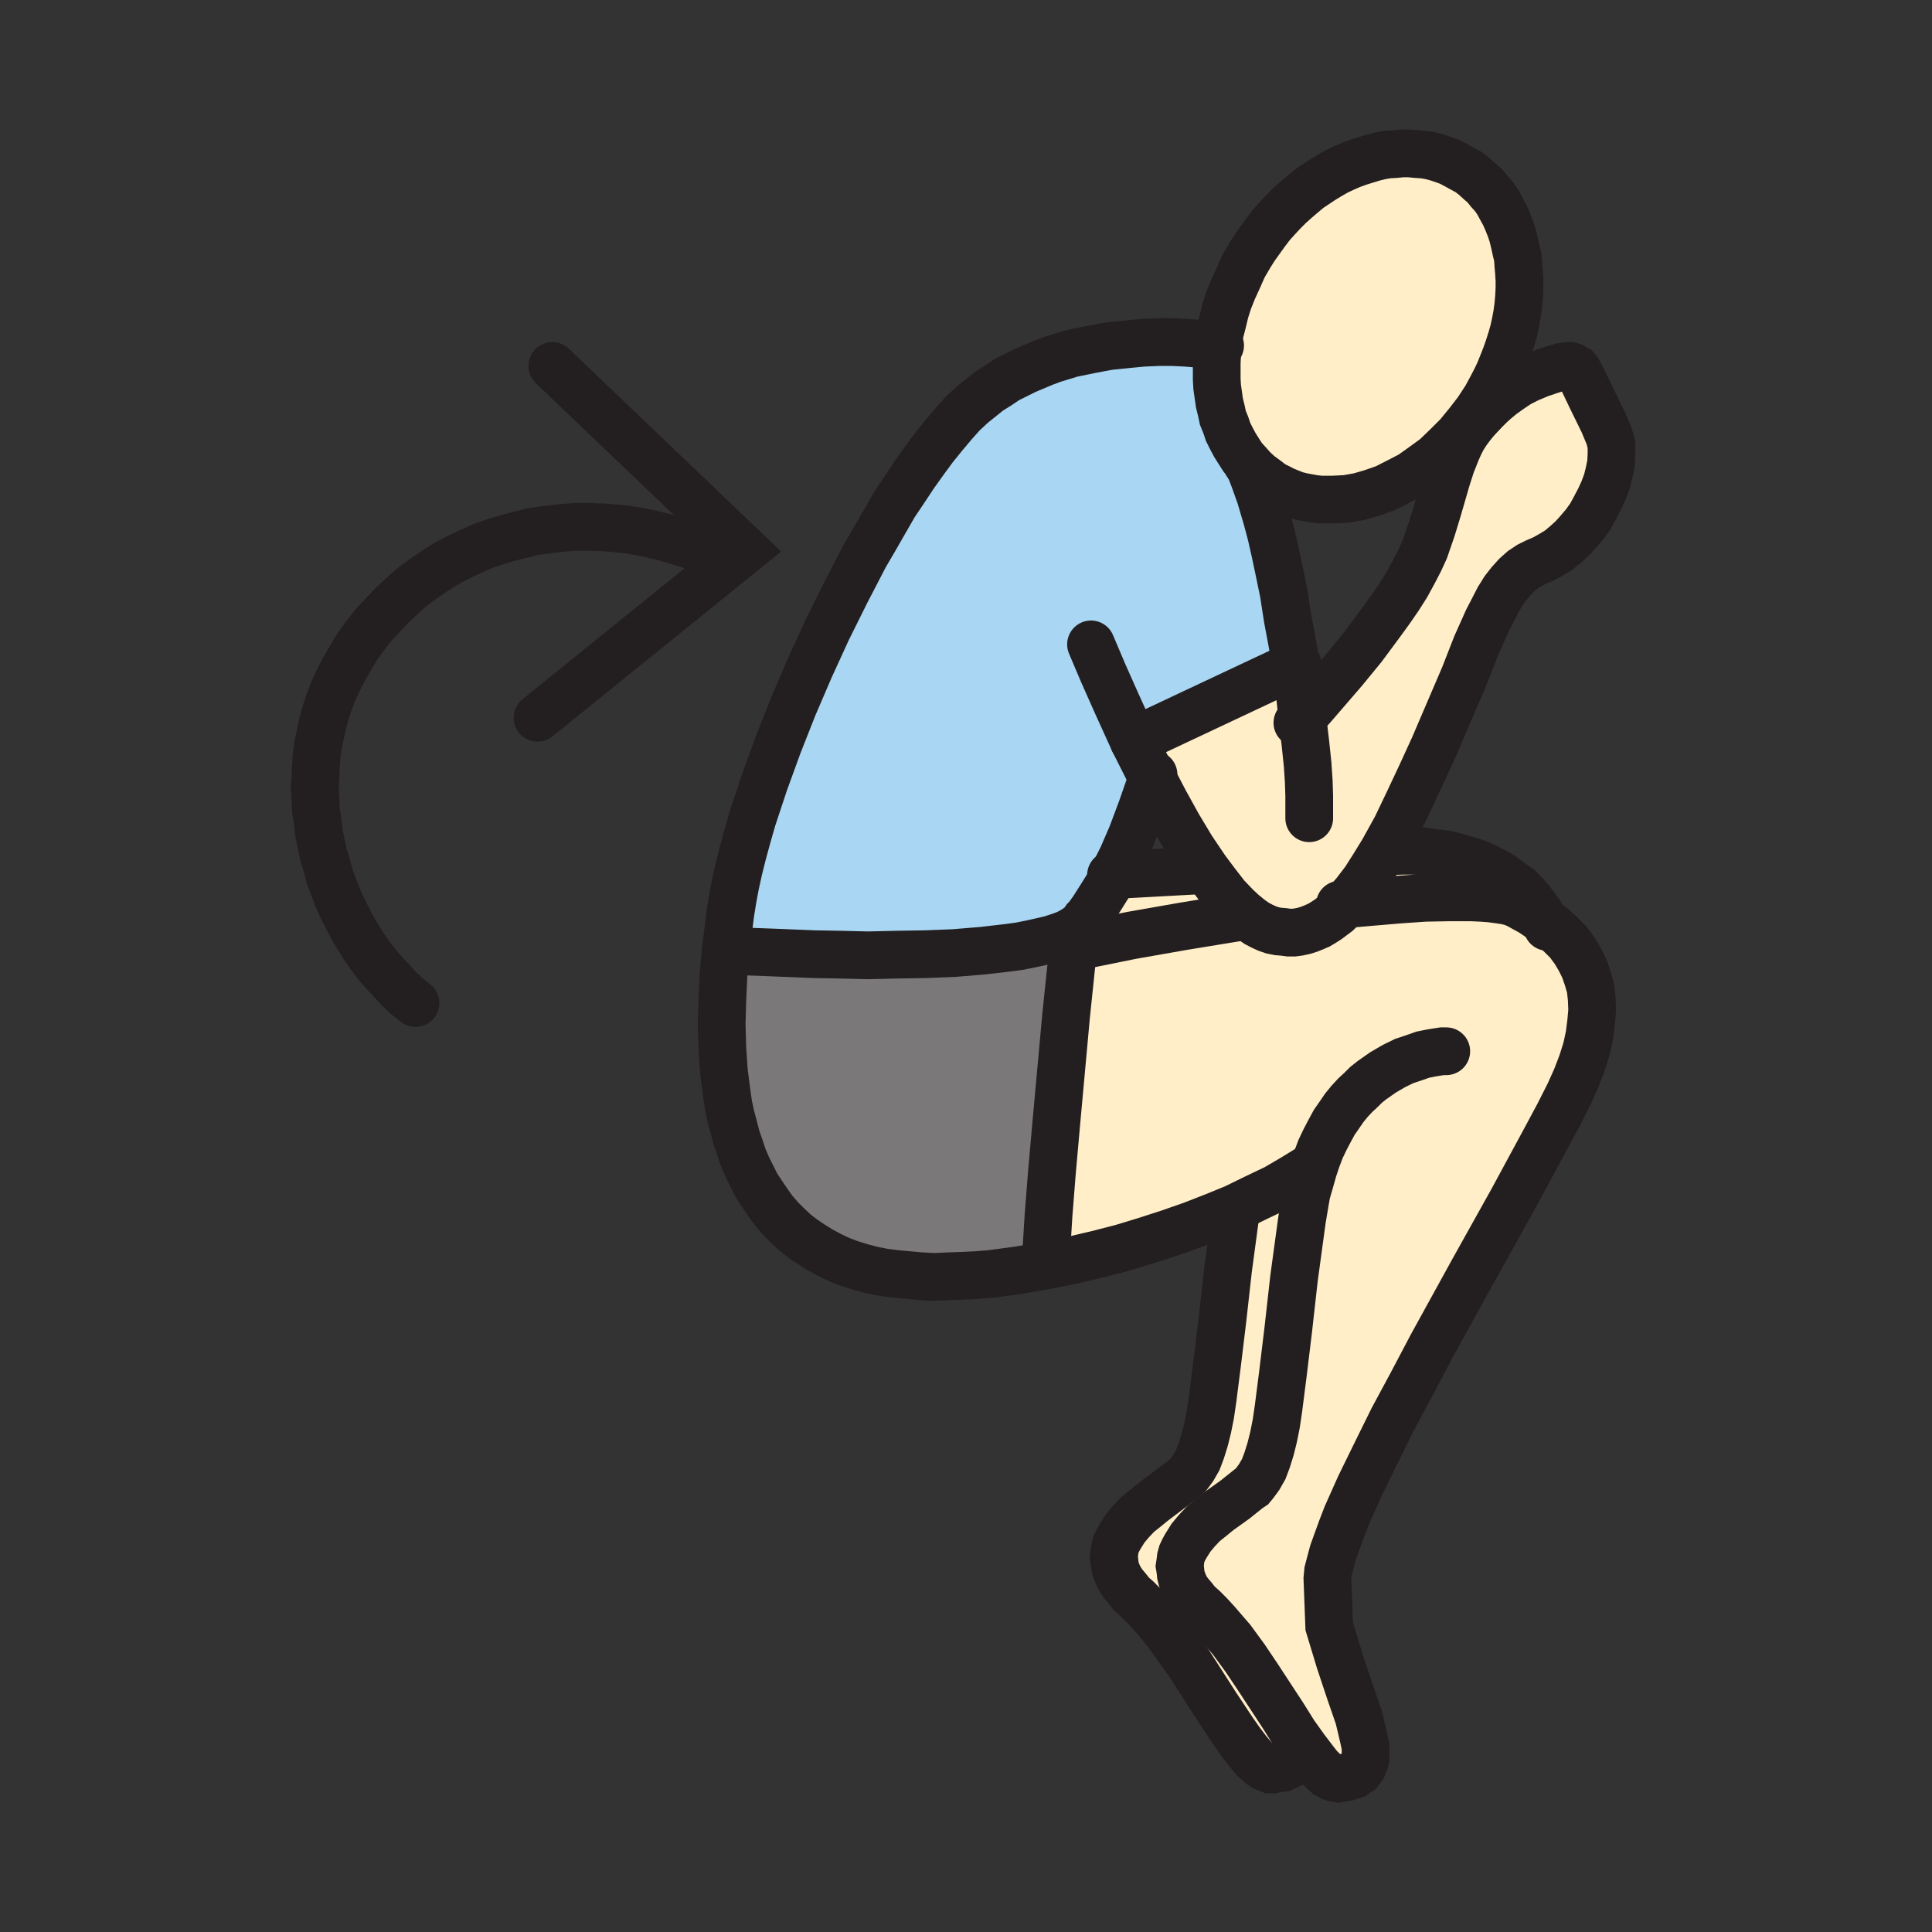 <svg id="Layer_1" xmlns="http://www.w3.org/2000/svg" viewBox="0 0 850 850"><rect x="0" y="0" width="850" height="850" fill="#333333" stroke="none"/><style>.st0{fill:#7a7878}.st1{fill:#ffeec8}.st2{fill:#a9d7f3}.st3{fill:none;stroke:#231f20;stroke-width:21;stroke-linecap:round;stroke-miterlimit:10}</style><path class="st0" d="M469.5 410.8l3.3.2-.5 4.5-3.3 31.8-4.2 46-2 22.5-1.5 19-.8 13v4.7l.3.3.7 3.7-13 2.3-12.7 1.7-6.3.5-6.2.3-6 .2-6 .3-6-.3-5.5-.5-5.5-.5-5.5-.7-5-1-5-1.3-4.8-1.5-4.5-1.7-4.2-2-4.3-2.3-4-2.5-3.7-2.5-3.5-2.7-3.5-3.3-3-3-3-3.5-2.5-3.5-2.5-3.7-2.5-3.8-2-4-2-4-1.8-4.2-1.5-4.5-1.5-4.3-1.2-4.7-1.3-4.8-1-4.7-.7-4.8-1.3-10-.7-10.2-.3-10.8.3-10.5.5-11 1-11 .2.3 5.3.2 13.5.5 20 .8 11.5.2 12.2.3 12.5-.3 12.8-.2 12.5-.5 12.2-1 11.3-1.3 5.2-.7 5-1 4.5-1 4.3-1 4-1.3z"/><path class="st1" d="M576 514l1.8.5-1.5 5.3-1.5 5.2-1 5.8-1 6-3.5 25.7-2.5 22.3-2.3 19-2 15.7-1 6.8-1.2 6-1.3 5.2-1.5 4.8-1.5 4-2 3.5-2.2 3-1 1.2-1.5 1-6 4.8-7 5-3.3 2.7-3.5 2.8-3 3.2-2.5 3-2.2 3.5-1 1.8-.8 1.7-.5 1.8-.2 1.7-.3 2 .3 1.8.2 2 .5 2 .8 2 1 2.2 1.5 2 1.7 2 1.8 2.3 2.5 2.2 3 3 3.2 3.5 3 3.5 3.3 3.8 6 8.2 5.7 8.5 11 16.8 5 8 4.8 6.7-3 2.3-.8 1.2-.7 1.3-1 1-1.3 1-1.5.7-1.7.8-2.3.2-2.2.5h-1l-1.3-.5-1.2-.5-1.5-1-2.8-2.5-3-3.5-3.2-4.2-3.5-5-7.5-11.3-8-12.5-4-6.2-4.5-6.3-4.3-6-4.5-5.7-4.7-5.3-4.5-4.5-2.5-2.2-1.8-2.3-1.7-2-1.5-2.2-1-2-.8-2-.5-2-.2-2-.3-1.8.3-2 .2-1.7.5-1.8.8-1.7 1-1.8 2.2-3.5 2.5-3 3-3.2 3.5-2.8 3.3-2.7 7-5.3 6-4.5 1.2-1 1.3-1.2 2.2-3 2-3.5 1.5-4 1.5-4.8 1.3-5.2 1.2-6 1-6.8 2-15.7 2.3-19 2.5-22.3 3.5-26-.5-1 9.2-4.5 8.8-4.2 7.7-4.5zM679.3 405l-5.5-3.7-6-3.3-2.3-1-2.7-.7-3.3-.5-3.7-.5-4-.3-4.5-.2h-9.8l-10.7.2-11.5.8-11.8 1-11.5 1 4.3-5 4.2-5.5 4-6.3 4-6.5h2.8l6-.2h4l4.7.2 5.3.8 5.5.7 5.7 1.5 6 1.8 3 1.2 2.8 1.3 3 1.5 2.7 1.5 2.8 2 2.7 2 2.8 2 2.5 2.5 2.2 2.5 2.3 3 2.2 3zM472.8 411l-3.3-.2 2.8-1.5 2.2-1.5 1.8-1.5 1.2-1.8 1-1 2.5-3.5 3.8-6 2.5-4 2.5-5 40.2-2.2.5-.3 4.5 6 4.5 5.8 4.5 4.7 4.3 4-27.5 4.5-22.8 4-21.2 4.3-4.5-.3z"/><path class="st1" d="M679.3 405l4 3 3.5 3.3 3.2 3.2 2.8 3.8 2.2 3.7 2 4 1.5 4.3 1.3 4.5.5 4.7.2 5-.5 5.5-.7 5.5-1.3 6-2 6.3-2.5 6.5-3 6.7-4.7 9.3-6 11.2-14.5 26.8-17.3 31-18 32.7-8.7 16.5-8.5 15.8-7.5 15.2-7 14.3-5.8 13-2.2 5.7-2 5.5-1.8 5-1.2 4.5-1 3.8-.3 3.2.8 21 4.7 15.5 4.5 13.5 3.8 11 1.2 5 1 4.3.8 3.7v5l-.3 1.3-.5 1.2-.5 1.3-.7 1-.8 1-1.2.7-1 .8-1.5.5-1.5.5-4 .7-1.5-.2-1.5-.5-1.8-1-1.7-1.5-2-2-1.8-2.3-4.2-5.5-4.8-6.7-5-8-11-16.8-5.7-8.5-6-8.2-3.3-3.8-3-3.5-3.2-3.5-3-3-2.5-2.2-1.8-2.3-1.7-2-1.5-2-1-2.2-.8-2-.5-2-.2-2-.3-1.8.3-2 .2-1.7.5-1.8.8-1.7 1-1.8 2.2-3.5 2.5-3 3-3.2 3.5-2.8 3.3-2.7 7-5 6-4.8 1.5-1 1-1.2 2.2-3 2-3.5 1.5-4 1.5-4.8 1.3-5.2 1.2-6 1-6.8 2-15.7 2.3-19 2.5-22.3 3.5-25.7 1-6 1-5.8 1.5-5.2 1.5-5.3-1.8-.5-7 4.3-7.7 4.5-8.8 4.2-9.2 4.5-9.3 3.8-9.5 3.7-10 3.5-10.2 3.3-10.5 3.2-10.8 2.8-10.7 2.5-10.8 2.2-.7-3.7-.3-.3v-4.7l.8-13 1.5-19 2-22.5 4.2-46 3.3-31.8 4.5.3 21.2-4.3 22.8-4 27.5-4.5 2.5 1.8 2.2 1.5 2.3 1.2 2.2 1 2.3.8 2.5.5 2.5.2 2.2.3h2.3l2.2-.3 2.3-.5 2.2-.7 2-.8 2.3-1 2-1.2 2-1.3 4-3 3.7-3.7 11.5-1 11.8-1 11.5-.8 10.7-.2h9.8l4.5.2 4 .3 3.7.5 3.3.5 2.7.7 2.3 1 6 3.3z"/><path class="st1" d="M653.3 180.5l2-2 2.5-2.2 3-2.5 3.5-2.5 3.7-2.5 4.5-2.3 4.8-2 5-1.7 4.2-1.3 3-.5h1.3l1 .3.7.5 1 .5.8 1 .5 1 1.5 2.7 4.2 8.8 2.8 5.7 2.2 4.5 2.5 6 .8 3 .2.8v4l-.2 4-.8 4-1 4-1.5 4-1.7 3.7-2 3.8-2 3.7-2.5 3.5-2.8 3.3-2.7 3-3 2.7-3 2.5-3.3 2-3.2 1.8-3.5 1.5-3 1.5-3 2-2.8 2.5-2.7 3-2.5 3.2-2.5 4-2.3 4.5-2.5 4.8-5 11.2-5.2 13.3L638 312l-7.2 16.8-5.5 12-5.5 11.7-5.5 11.5-5.8 10.5-4 6.5-4 6.3-4.2 5.5-4.3 5-3.7 3.7-4 3-2 1.3-2 1.2-2.3 1-2 .8-2.2.7-2.3.5-2.2.3H567l-2.2-.3-2.5-.2-2.5-.5-2.3-.8-2.2-1-2.3-1.2-2.2-1.5-2.5-1.8-4.3-4-4.5-4.7-4.5-5.8-4.5-6-6.2-9.2-6-10-5.8-10.5-5.5-10.5-8.2-16.3 71.2-33.5 1.8 12.3 1.2 11 4.5-5 6.3-7.3 7.5-8.7 8.2-10 8-10.8 4-5.5 3.8-5.5 3.5-5.5 3-5.5 2.7-5.2 2.3-5 3.2-9.3 2.5-8.2 4-13.8 2-6.2 2.3-5.8 1.2-2.7 1.5-3 1.8-2.8 2-2.7 2.7-3.3z"/><path class="st1" d="M535.8 152l.7-5 1.3-5 1.2-5 1.5-4.7 2-5 2.3-5 2.2-5 2.8-4.8 2.2-3.5 2.5-3.5 2.3-3.2 2.5-3.3 2.7-3 2.5-2.7 2.8-2.8 3-2.7 2.7-2.3 3-2.5 3-2 3-2 3.3-2 3-1.7 3.2-1.5 3-1.3 3.3-1.2 3.2-1 3.3-1 3.2-.8 3-.5 3.3-.2 3.2-.3h3l3.3.3 3 .2 3 .5 3 .8 3 1 2.7 1 2.8 1.5 2.7 1.5 2.8 1.5 2.5 2 2.2 2 2.3 2 2 2.5 2 2.2L659 89l1.5 2.8 1.5 2.7 1.3 3 1.2 3 1 3 .8 3.3.7 3.2.8 3.3.2 3.2.3 3.5.2 3.5v3.5l-.2 3.8-.3 3.5-.5 3.7-.7 3.8-.8 3.7-1 3.5-1.2 3.8-1.3 3.7-1.5 3.8-1.5 3.7-1.7 3.5-2 3.8-2 3.7-3.8 5.8-4 5.2-4.5 5.5-5 5-5 4.8-5.5 4-5.2 3.7-5.8 3-5.5 2.8-5.7 2-5.8 1.7-5.7 1-5.8.3H581l-2.7-.3-2.8-.5-2.7-.5-2.8-.7-2.5-1-2.5-1-2.5-1.3-2.5-1.2-3-2.3-3-2.2-2.7-2.5-2.5-2.8-2-2.2-1.8-2.8-1.7-2.7-1.5-2.8-1.5-3-1-3-1.3-3.2-.7-3.3-.8-3.2-.5-3.5-.5-3.5-.2-3.5v-7.3l.2-3.7z"/><path class="st2" d="M548.5 203.8l.5.7 1.3 2.3 1.7 4.5 2.5 7 3 10.2 1.8 6.8 1.7 7.5 1.8 8.5 2 9.7 1.7 11 2.3 12.3 1.2 8.2-71.2 33.5 8.2 16.3-4.7 13.5-4.3 11.5-4.2 9.7-4 8-2.5 5-2.5 4-3.8 6-2.5 3.5-1 1-1.2 1.8-1.8 1.5-2.2 1.5-2.8 1.5-3.2 1.2-4 1.3-4.3 1-4.5 1-5 1-5.2.7-11.3 1.3-12.2 1-12.5.5-12.8.2-12.5.3-12.2-.3-11.5-.2-20-.8-13.5-.5-5.3-.2-.2-.3 1-8 1-8 1-6.2 1.2-6.5 1.5-6.8 1.8-7.2 2-7.3 2.2-7.7 5.3-16 6-16.5 6.7-17 7.3-17L364 277l8.3-16.7 8.2-15.8 4.5-7.7 4.3-7.5 4.2-7.3 4.5-6.7 4.3-6.5 4.5-6.3 4.2-5.7 4.3-5.3 4.2-5 4-4.5 4.3-4 4-3.2 3.5-2.8 4-2.5 3.7-2.5 4-2 4-2 4-1.7 4.3-1.8 4-1.5 8.2-2.5 8.3-1.7 8-1.5 7.7-.8 7.3-.7 7-.3h6.2l5.8.3 9 .7 5 .5-.3 3.8-.2 3.7v7.3l.2 3.5.5 3.5.5 3.5.8 3.2.7 3.3 1.3 3.2 1 3 1.5 3 1.5 2.8 1.7 2.7 1.8 2.8 2 2.2z"/><path class="st3" d="M535.8 152l.7-5 1.3-5 1.2-5 1.5-4.7 2-5 2.3-5 2.2-5 2.8-4.8 2.2-3.5 2.5-3.5 2.3-3.2 2.5-3.3 2.7-3 2.5-2.7 2.8-2.8 3-2.7 2.7-2.3 3-2.5 3-2 3-2 3.3-2 3-1.7 3.2-1.5 3-1.3 3.3-1.2 3.2-1 3.3-1 3.2-.8 3-.5 3.3-.2 3.2-.3h3l3.3.3 3 .2 3 .5 3 .8 3 1 2.7 1 2.8 1.5 2.7 1.5 2.8 1.5 2.5 2 2.2 2 2.3 2 2 2.5 2 2.2L659 89l1.5 2.8 1.5 2.7 1.3 3 1.2 3 1 3 .8 3.3.7 3.2.8 3.3.2 3.2.3 3.5.2 3.5v3.5l-.2 3.8-.3 3.5-.5 3.7-.7 3.8-.8 3.7-1 3.5-1.2 3.8-1.3 3.7-1.5 3.8-1.5 3.7-1.7 3.5-2 3.8-2 3.7-3.8 5.8-4 5.2-4.5 5.5-5 5-5 4.8-5.5 4-5.2 3.7-5.8 3-5.5 2.8-5.7 2-5.8 1.7-5.7 1-5.8.3H581l-2.7-.3-2.8-.5-2.7-.5-2.8-.7-2.5-1-2.5-1-2.5-1.3-2.5-1.2-3-2.3-3-2.2-2.7-2.5-2.5-2.8-2-2.2-1.8-2.8-1.7-2.7-1.5-2.8-1.5-3-1-3-1.3-3.2-.7-3.3-.8-3.2-.5-3.5-.5-3.5-.2-3.5v-7.3l.2-3.7z"/><path class="st3" d="M536.8 152h-1l-5-.5-9-.7-5.8-.3h-6.2l-7 .3-7.3.7-7.7.8-8 1.5-8.3 1.7-8.2 2.5-4 1.5-4.3 1.8-4 1.7-4 2-4 2-3.7 2.5-4 2.5-3.5 2.8-4 3.2-4.3 4-4 4.5-4.2 5-4.3 5.3-4.2 5.7-4.5 6.3-4.3 6.5-4.5 6.7-4.2 7.3-4.3 7.5-4.5 7.7-8.2 15.8L364 277l-7.7 16.8-7.3 17-6.7 17-6 16.5-5.3 16-2.2 7.7-2 7.3-1.8 7.2-1.5 6.8-1.2 6.5-1 6.2-1 8-1 8-1 11-.5 11-.3 10.5.3 10.8.7 10.2 1.3 10 .7 4.8 1 4.7 1.3 4.8 1.2 4.7 1.5 4.3 1.5 4.5 1.8 4.2 2 4 2 4 2.5 3.8 2.5 3.7 2.5 3.5 3 3.5 3 3 3.5 3.3 3.5 2.7 3.7 2.5 4 2.5 4.3 2.3 4.2 2 4.5 1.7 4.8 1.5 5 1.3 5 1 5.5.7 5.5.5 5.5.5 6 .3 6-.3 6-.2 6.2-.3 6.3-.5 12.7-1.7 13-2.3 10.8-2.2 10.7-2.5 10.8-2.8 10.5-3.2 10.2-3.3 10-3.5 9.5-3.7 9.3-3.8 9.2-4.5 8.8-4.2 7.7-4.5 7-4.3M548.5 203.8l.5.7 1.3 2.3 1.7 4.5 2.5 7 3 10.2 1.8 6.8 1.7 7.5 1.8 8.5 2 9.7 1.7 11 2.3 12.3 1.2 8.2 1.8 12.3 1.2 11 1.3 11 1 9.5.5 7.5.2 6.2v10"/><path class="st3" d="M570.8 318l2.2-2.2 4.5-5 6.3-7.3 7.5-8.7 8.2-10 8-10.8 4-5.5 3.8-5.5 3.5-5.5 3-5.5 2.7-5.2 2.3-5 3.2-9.3 2.5-8.2 4-13.8 2-6.2 2.3-5.8 1.2-2.7 1.5-3 1.8-2.8 2-2.7 2.7-3.3 3.3-3.5 2-2M319.5 418.3l5.3.2 13.5.5 20 .8 11.5.2 12.2.3 12.5-.3 12.8-.2 12.5-.5 12.2-1 11.3-1.3 5.2-.7 5-1 4.5-1 4.3-1 4-1.3 3.2-1.2 2.8-1.5 2.2-1.5 1.8-1.5 1.2-1.8 1-1 2.5-3.5 3.8-6 2.5-4 2.5-5 4-8 4.2-9.7 4.3-11.5 4.7-13.5.5-1.5M472.8 411l-.5 4.5-3.3 31.8-4.2 46-2 22.5-1.5 19-.8 13v4.7l.3.3M589.5 398l2.5-.2 11.5-1 11.8-1 11.5-.8 10.7-.2h9.8l4.5.2 4 .3 3.7.5 3.3.5 2.7.7 2.3 1 6 3.3 5.5 3.7 4 3 3.5 3.3 3.2 3.2 2.8 3.8 2.2 3.7 2 4 1.5 4.3 1.3 4.5.5 4.7.2 5-.5 5.5-.7 5.5-1.3 6-2 6.3-2.5 6.5-3 6.7-4.7 9.3-6 11.2-14.5 26.8-17.3 31-18 32.7-8.7 16.5-8.5 15.8-7.5 15.2-7 14.3-5.8 13-2.2 5.7-2 5.5-1.8 5-1.2 4.5-1 3.8-.3 3.2.8 21 4.7 15.5 4.5 13.5 3.8 11 1.2 5 1 4.3.8 3.7v5l-.3 1.3-.5 1.2-.5 1.3-.7 1-.8 1-1.2.7-1 .8-1.5.5-1.5.5-4 .7-1.5-.2-1.5-.5-1.8-1-1.7-1.5-2-2-1.8-2.3-4.2-5.5-4.8-6.7-5-8-11-16.8-5.7-8.5-6-8.2-3.3-3.8-3-3.5-3.2-3.5-3-3-2.5-2.2-1.8-2.3-1.7-2-1.5-2-1-2.2-.8-2-.5-2-.2-2-.3-1.8.3-2 .2-1.7.5-1.8.8-1.7 1-1.8 2.2-3.5 2.5-3 3-3.2 3.5-2.8 3.3-2.7 7-5 6-4.8 1.5-1 1-1.2 2.2-3 2-3.5 1.5-4 1.5-4.8 1.3-5.2 1.2-6 1-6.8 2-15.7 2.3-19 2.5-22.3 3.5-25.7 1-6 1-5.8 1.5-5.2 1.5-5.3 1.5-4.5 1.7-4.5 2-4.2 2-3.8 2-3.7 2.3-3.3 2.2-3.2 2.3-2.8 2.5-2.7 2.5-2.3 2.2-2.2 2.5-2 5-3.5 4.8-2.8 4.5-2.2 4.5-1.5 3.7-1.3 3.5-.7 3-.5 2-.3h1.8"/><path class="st3" d="M571.3 771.8l-.8 1.2-.7 1.3-1 1-1.3 1-1.5.7-1.7.8-2.3.2-2.2.5h-1l-1.3-.5-1.2-.5-1.5-1-2.8-2.5-3-3.5-3.2-4.2-3.5-5-7.5-11.3-8-12.5-4-6.2-4.5-6.3-4.3-6-4.5-5.7-4.7-5.3-4.5-4.5-2.5-2.2-1.8-2.3-1.7-2-1.5-2.2-1-2-.8-2-.5-2-.2-2-.3-1.8.3-2 .2-1.7.5-1.8.8-1.7 1-1.8 2.2-3.5 2.5-3 3-3.2 3.5-2.8 3.3-2.7 7-5.3 6-4.5 1.2-1 1.3-1.2 2.2-3 2-3.5 1.5-4 1.5-4.8 1.3-5.2 1.2-6 1-6.8 2-15.7 2.3-19 2.5-22.3 3.5-26M476.8 415.8l21.2-4.3 22.8-4 27.5-4.5h.2M488.8 385h1l40.2-2.2M609 374.5h2.3l6-.2h4l4.7.2 5.3.8 5.5.7 5.7 1.5 6 1.8 3 1.2 2.8 1.3 3 1.5 2.7 1.5 2.8 2 2.7 2 2.8 2 2.5 2.5 2.2 2.5 2.3 3 2.2 3 1.8 3.2 1.5 2.8"/><path class="st3" d="M650.5 183.5l2.8-3 2-2 2.5-2.2 3-2.5 3.5-2.5 3.7-2.5 4.5-2.3 4.8-2 5-1.7 4.2-1.3 3-.5h1.3l1 .3.7.5 1 .5.8 1 .5 1 1.5 2.7 4.2 8.8 2.8 5.7 2.2 4.5 2.5 6 .8 3 .2.8v4l-.2 4-.8 4-1 4-1.5 4-1.7 3.7-2 3.8-2 3.7-2.5 3.5-2.8 3.3-2.7 3-3 2.7-3 2.5-3.3 2-3.2 1.8-3.5 1.5-3 1.5-3 2-2.8 2.5-2.7 3-2.5 3.2-2.5 4-2.3 4.5-2.5 4.8-5 11.2-5.2 13.3L638 312l-7.2 16.8-5.5 12-5.5 11.7-5.5 11.5-5.8 10.5-4 6.5-4 6.3-4.2 5.5-4.3 5-3.7 3.7-4 3-2 1.3-2 1.2-2.3 1-2 .8-2.2.7-2.3.5-2.2.3H567l-2.2-.3-2.5-.2-2.5-.5-2.3-.8-2.2-1-2.3-1.2-2.2-1.5-2.5-1.8-4.3-4-4.5-4.7-4.5-5.8-4.5-6-6.2-9.2-6-10-5.8-10.5-5.5-10.5-8.2-16.3-7.5-16.5-6-13.5-5.3-12.5M243 161l84.8 81-91.3 73.8"/><path class="st3" d="M182.8 441.3l-3.8-3-3.5-3.3-3.2-3.5-3.3-3.5-3.2-3.7-3-4-2.8-4-2.5-4-2.5-4.3-2.2-4.2-2.3-4.5-2-4.5-1.7-4.5-1.8-4.8-1.2-4.7-1.5-4.8-1-4.7-1-5-.5-4.8-.8-5-.2-4.7-.3-5 .3-4.8.2-5 .3-4.7.7-4.8 1-4.7 1-4.8 1.3-4.5 1.5-4.7 1.7-4.3 2-4.5 2.8-5.5 3-5.2 3-5 3.5-4.8 3.7-4.7 4-4.3 4-4.2 4.3-4 4.5-4 4.7-3.5 4.8-3.3 5-3.2 5.2-2.8 5.3-2.5 5.5-2.5 5.5-2 5.7-1.7 5.8-1.5 6-1.5 6-.8 6-.7 6.2-.5h6.3l6.2.2 6.3.5 6.2.8 6.5 1.2 6.5 1.5 6.3 1.8 6.5 2 6.5 2.5 6.5 3M498.8 326l71.2-33.5.8-.5"/></svg>